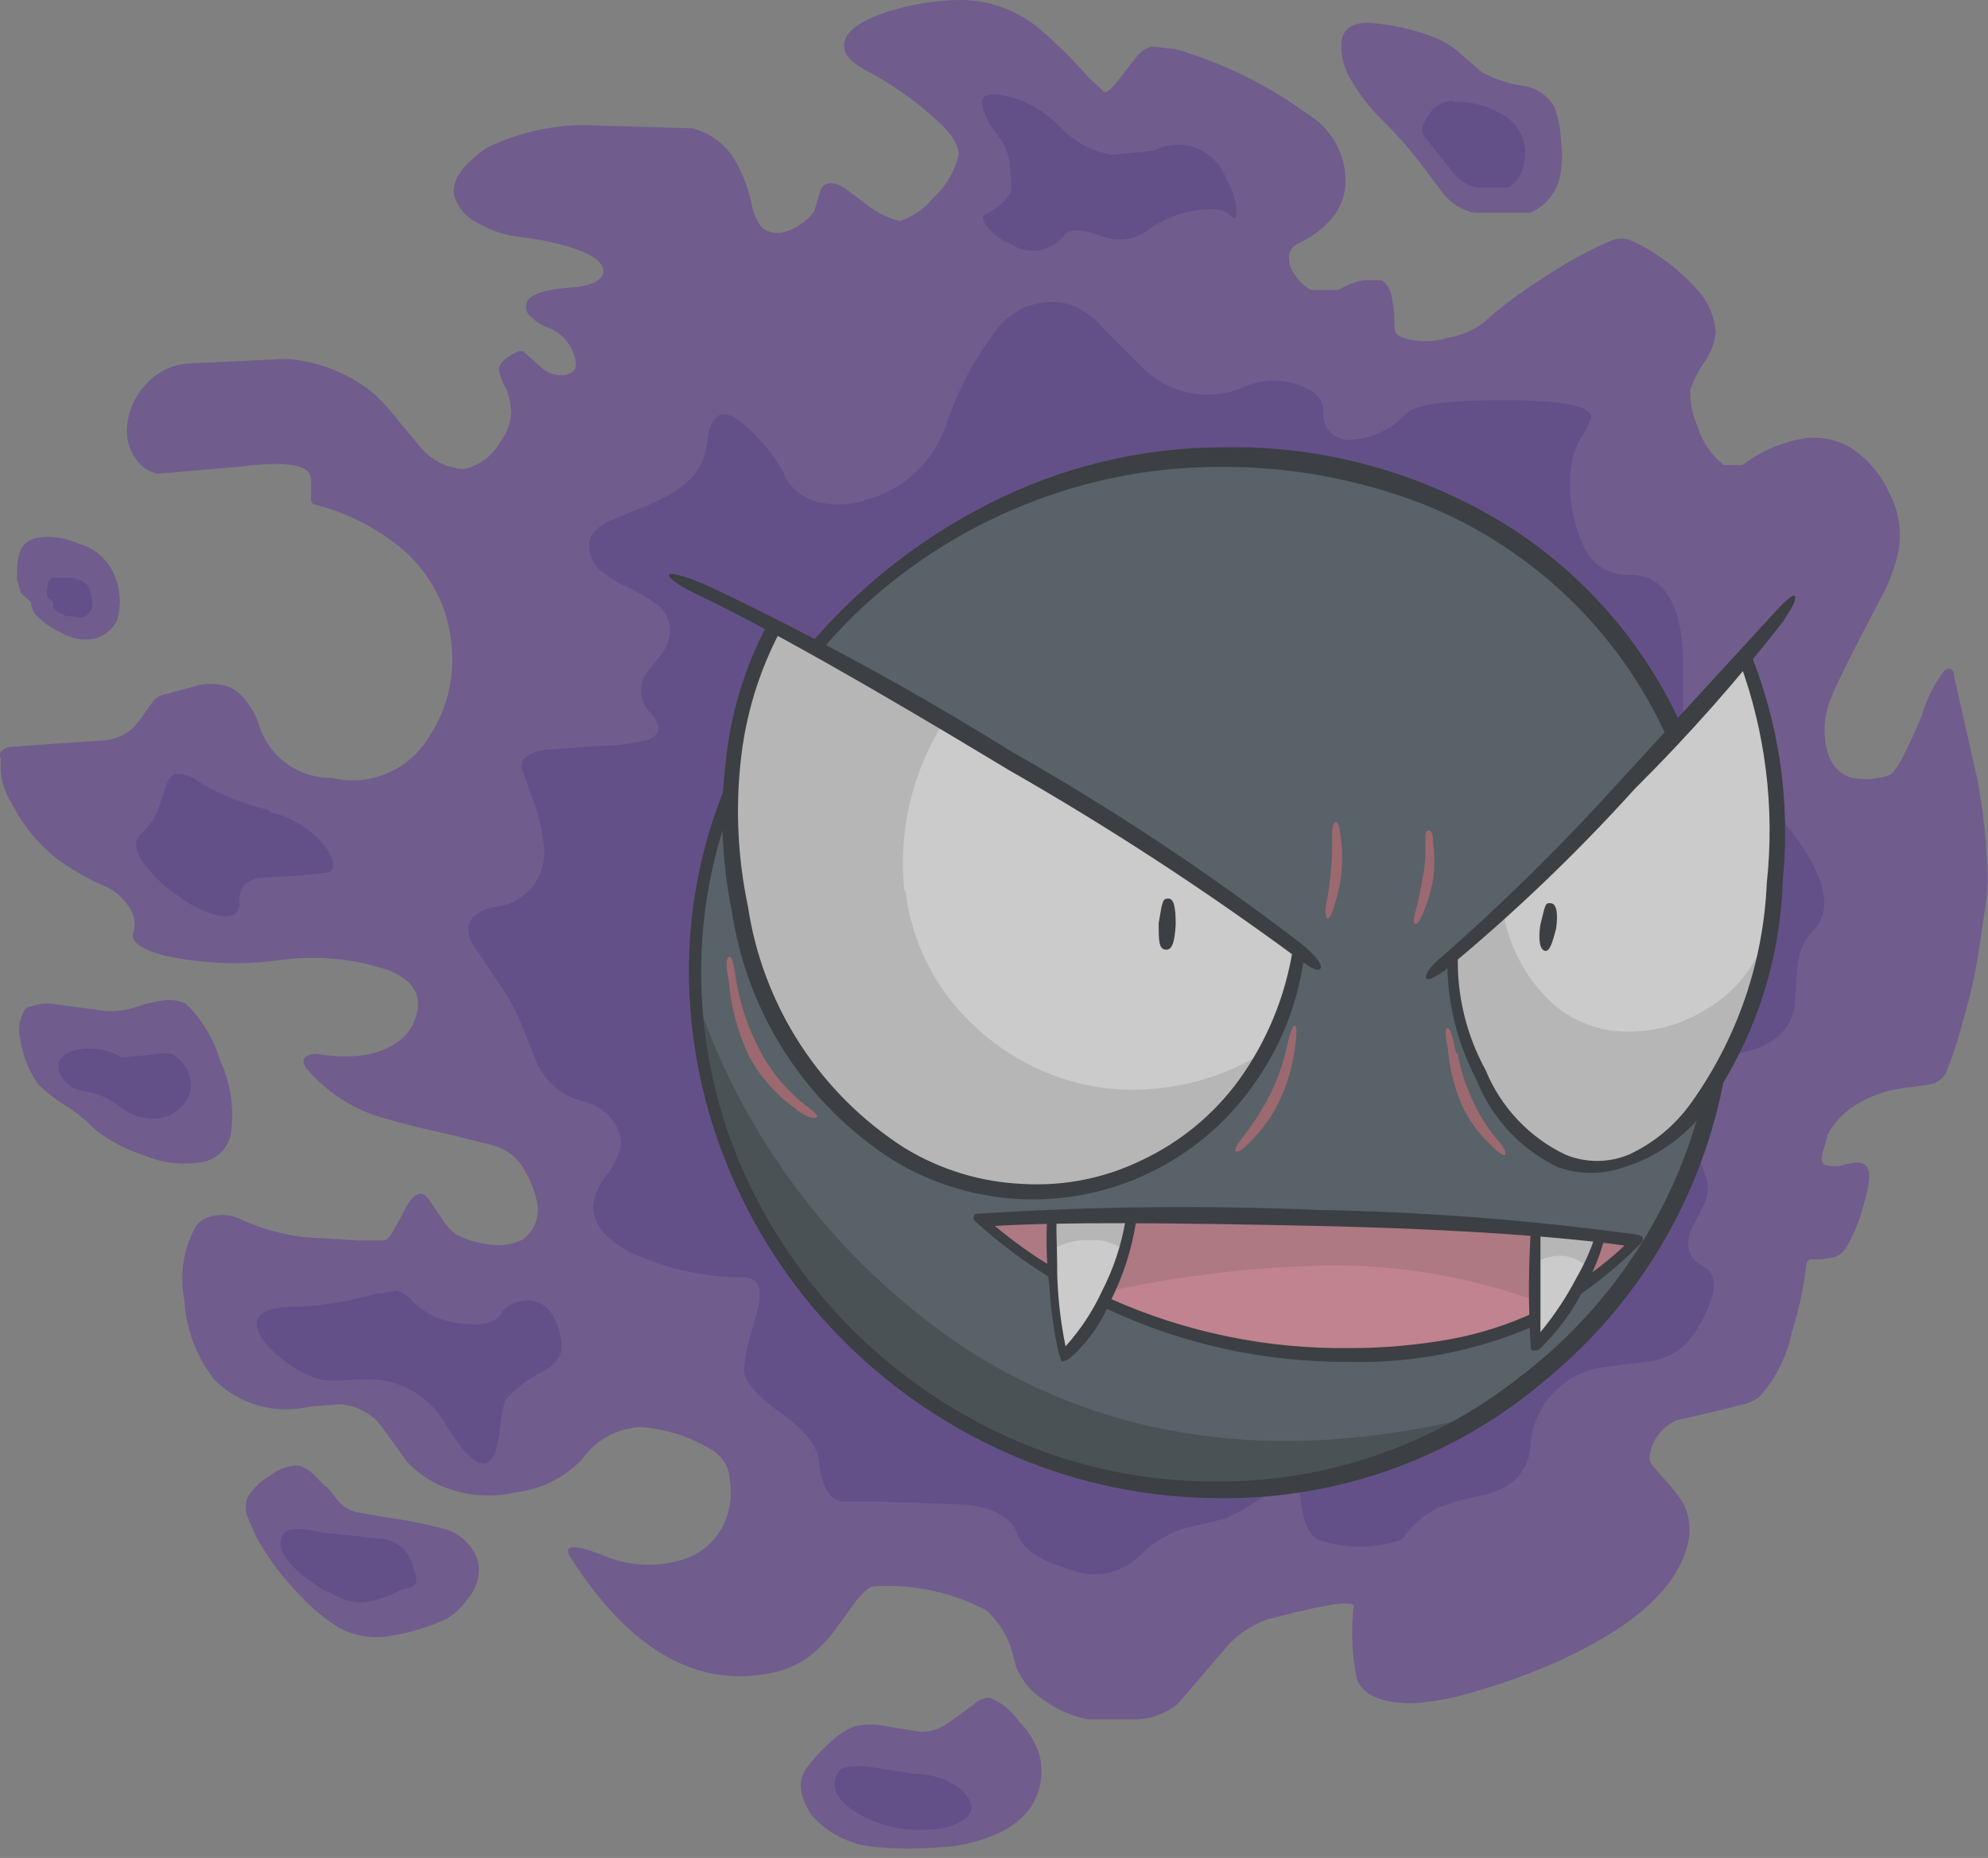 <svg width="138" height="129" viewBox="0 0 138 129" fill="none" xmlns="http://www.w3.org/2000/svg">
<rect x="0" y="0" width="138" height="129" fill="#808080" stroke="none"/>
<g opacity="0.59" clip-path="url(#clip0_205_3633)">
<path fill-rule="evenodd" clip-rule="evenodd" d="M1.229 55.04C1.867 56.762 2.985 58.264 4.451 59.369C5.175 59.914 5.95 60.386 6.766 60.779L8.604 61.66C9.107 61.909 9.505 62.33 9.726 62.847C9.947 63.363 9.978 63.941 9.812 64.478C10.85 65.615 12.279 66.316 13.813 66.441C15.487 66.61 17.173 66.61 18.847 66.441L24.132 66.265C25.766 66.334 27.339 66.906 28.637 67.901C28.863 68.114 29.043 68.372 29.164 68.657C29.285 68.944 29.346 69.252 29.342 69.562C29.393 70.347 29.181 71.127 28.738 71.777C27.555 73.639 25.239 74.294 21.791 73.765C23.993 76.062 26.898 77.559 30.047 78.019L33.922 78.95C34.9 79.145 35.785 79.658 36.439 80.409C37.227 81.485 37.666 82.776 37.698 84.109C37.718 84.57 37.611 85.027 37.389 85.43C37.167 85.834 36.839 86.169 36.439 86.4C35.296 86.884 34.014 86.929 32.84 86.525C32.116 86.458 31.425 86.186 30.85 85.74C30.275 85.294 29.839 84.693 29.593 84.008C29.065 83.858 28.612 84.21 28.184 85.066C27.756 85.921 27.203 86.45 26.599 86.4H22.194C20.249 86.285 18.34 85.825 16.557 85.04C15.483 84.537 14.644 84.638 14.04 85.342C13.485 86.218 13.245 87.257 13.36 88.287C13.368 89.643 13.606 90.988 14.065 92.264C14.411 93.475 15.012 94.599 15.827 95.561C16.443 96.203 17.21 96.68 18.059 96.949C18.908 97.217 19.811 97.268 20.684 97.096L23.201 96.869C24.046 96.839 24.88 97.067 25.592 97.524C26.394 98.164 27.069 98.949 27.58 99.839C28.262 100.91 29.218 101.779 30.349 102.356C31.905 103.133 33.669 103.389 35.382 103.086C37.023 102.964 38.555 102.216 39.661 100.997C40.217 100.245 40.936 99.627 41.764 99.192C42.592 98.756 43.508 98.513 44.443 98.48C46.233 98.602 47.965 99.173 49.476 100.141C49.864 100.437 50.179 100.817 50.397 101.254C50.615 101.69 50.731 102.17 50.735 102.658C50.923 103.916 50.712 105.201 50.13 106.332C48.453 109.403 45.097 109.948 40.063 107.968C41.803 111.212 44.666 113.709 48.117 114.99C50.122 115.517 52.228 115.517 54.233 114.99C55.665 114.405 56.855 113.348 57.605 111.995C58.763 110.384 59.644 109.478 60.248 109.478C63.221 109.262 66.188 109.984 68.73 111.542C69.322 112.042 69.781 112.682 70.064 113.405L70.743 115.468C71.196 116.777 72.656 117.734 75.122 118.338C76.042 118.696 77.041 118.801 78.015 118.642C78.989 118.482 79.902 118.064 80.659 117.431C81.779 116.171 82.963 114.97 84.208 113.832C85.169 112.901 86.331 112.203 87.606 111.794L91.255 110.913C93.168 110.561 94.099 110.636 94.099 111.19C93.985 112.795 94.121 114.408 94.501 115.972C94.929 116.903 96.112 117.431 98.025 117.557C99.354 117.483 100.666 117.229 101.926 116.802C103.921 116.201 105.865 115.444 107.74 114.537C112.773 112.121 115.626 109.604 116.297 106.987C116.472 106.324 116.476 105.628 116.309 104.963C116.141 104.299 115.808 103.687 115.341 103.186L114.309 102.004C114.169 101.862 114.061 101.692 113.991 101.506C113.922 101.319 113.893 101.12 113.906 100.921C114.033 100.028 114.417 99.191 115.012 98.511C115.606 97.832 116.385 97.341 117.253 97.096C118.654 96.916 120.011 96.481 121.255 95.812C122.339 94.671 123.141 93.292 123.596 91.785C124.181 90.452 124.587 89.047 124.804 87.608C124.804 87.154 125.206 86.903 125.886 86.853C126.186 86.87 126.486 86.812 126.758 86.685C127.031 86.557 127.267 86.364 127.446 86.123C128.035 85.168 128.485 84.134 128.78 83.052C129.133 81.618 129.107 80.938 128.78 81.014L127.144 81.265C127.013 81.284 126.88 81.271 126.755 81.227C126.63 81.183 126.517 81.111 126.426 81.014C126.335 80.918 126.268 80.802 126.231 80.675C126.194 80.548 126.188 80.414 126.213 80.284C126.219 79.393 126.471 78.522 126.943 77.767L128.68 76.207C129.621 75.379 130.803 74.876 132.052 74.772C133.134 74.772 133.789 74.369 133.99 73.941C134.539 72.811 135.026 71.651 135.45 70.468C136.084 69.001 136.541 67.463 136.809 65.888C137.199 62.686 137.199 59.45 136.809 56.248C136.388 53.275 135.809 50.326 135.072 47.414C135.072 47.062 134.493 48.044 133.612 50.409C132.732 52.775 131.851 54.436 131.398 54.562L128.881 54.738C128.349 54.602 127.862 54.332 127.465 53.953C127.068 53.574 126.776 53.099 126.616 52.574C126.333 51.337 126.3 50.056 126.521 48.807C126.741 47.558 127.21 46.365 127.899 45.3L129.762 41.575C130.334 40.419 130.749 39.192 130.995 37.926C131.127 36.786 130.926 35.632 130.416 34.604C129.931 33.58 129.174 32.709 128.227 32.087C127.144 31.41 125.869 31.106 124.597 31.219C123.326 31.333 122.125 31.858 121.18 32.716C120.122 33.471 119.065 32.867 117.983 30.93C117.185 29.814 116.762 28.475 116.775 27.104C117.016 26.254 117.372 25.441 117.832 24.688C118.145 24.215 118.382 23.698 118.537 23.153C118.25 21.577 117.433 20.148 116.221 19.101C114.636 17.465 113.277 16.861 112.169 17.288C110.467 17.974 108.833 18.817 107.287 19.805C105.852 20.637 104.495 21.597 103.235 22.674C102.125 23.535 100.733 23.948 99.334 23.832C97.371 23.832 96.389 23.455 96.389 22.523C96.498 21.628 96.254 20.726 95.71 20.007C95.156 19.428 94.325 19.554 93.193 20.334C92.923 20.528 92.61 20.653 92.281 20.697C91.951 20.741 91.616 20.703 91.305 20.585C90.689 20.374 90.159 19.968 89.795 19.428C89.394 18.959 89.179 18.359 89.191 17.741C89.189 17.457 89.272 17.178 89.429 16.941C89.585 16.703 89.809 16.517 90.072 16.408C90.748 16.058 91.33 15.551 91.768 14.929C92.206 14.307 92.488 13.588 92.589 12.834C92.74 11.838 92.579 10.819 92.129 9.918C91.678 9.017 90.96 8.277 90.072 7.8C88.256 6.592 86.272 5.659 84.183 5.032C82.743 4.586 81.27 4.258 79.778 4.05C79.382 4.773 78.863 5.42 78.243 5.963C77.589 6.567 77.035 6.844 76.607 6.743C75.417 5.915 74.35 4.924 73.436 3.798C71.696 2.076 69.387 1.047 66.943 0.904C64.691 0.792 62.441 1.17 60.349 2.012C58.738 2.817 58.738 3.673 60.349 4.528C65.181 7.322 67.446 9.562 67.169 10.896C66.851 12.106 66.165 13.188 65.206 13.992C64.523 14.757 63.657 15.338 62.689 15.678C61.829 15.597 61.008 15.274 60.324 14.746C59.558 14.262 58.769 13.817 57.958 13.413C57.555 13.413 57.329 13.413 57.329 13.664C57.322 14.082 57.227 14.493 57.052 14.872C56.818 15.255 56.507 15.585 56.139 15.841C55.77 16.096 55.353 16.272 54.912 16.357C54.502 16.519 54.058 16.578 53.62 16.53C53.181 16.482 52.761 16.327 52.396 16.08C52.055 15.761 51.833 15.335 51.767 14.872C51.642 14.251 51.483 13.638 51.288 13.035C51.083 12.252 50.668 11.54 50.086 10.976C49.505 10.413 48.78 10.019 47.991 9.839C45.585 9.331 43.118 9.178 40.667 9.386C38.38 9.282 36.1 9.73 34.023 10.694C32.362 11.852 31.683 12.884 31.985 13.815C32.286 14.746 33.746 15.502 36.263 15.829C37.785 16.006 39.266 16.44 40.642 17.112C42.077 17.867 42.555 18.648 42.026 19.629C41.498 20.611 41.02 20.132 39.812 20.132C38.604 20.132 37.849 20.46 37.547 21.114C37.245 21.768 37.547 21.844 38.276 22.272C38.837 22.612 39.367 22.999 39.862 23.429C40.265 23.945 40.47 24.588 40.441 25.241C40.441 25.997 40.038 26.349 39.384 26.349C38.775 26.354 38.176 26.198 37.647 25.896L36.188 24.889C35.684 25.141 35.407 25.443 35.382 25.82C35.393 26.229 35.487 26.632 35.659 27.003C35.877 27.626 35.941 28.293 35.844 28.947C35.748 29.6 35.494 30.22 35.105 30.753C34.574 31.673 33.737 32.377 32.739 32.742C32.025 32.821 31.302 32.714 30.64 32.432C29.979 32.15 29.402 31.701 28.964 31.131L25.969 28.211C25.129 27.427 24.169 26.781 23.125 26.299C19.966 25.278 16.605 25.045 13.335 25.619C12.444 25.721 11.616 26.13 10.995 26.777C10.404 27.36 9.979 28.09 9.761 28.891C9.518 29.583 9.518 30.338 9.761 31.03C9.884 31.341 10.094 31.608 10.367 31.801C10.64 31.993 10.963 32.101 11.296 32.112H15.046L18.696 31.785C21.213 31.785 22.421 32.59 22.32 34.529C24.401 34.931 26.336 35.884 27.925 37.286C29.514 38.689 30.698 40.492 31.355 42.507C31.874 44.131 32.029 45.849 31.808 47.54C31.655 48.943 31.21 50.298 30.5 51.517C29.707 52.708 28.563 53.622 27.228 54.134C25.98 54.657 24.621 54.856 23.276 54.713C21.984 54.593 20.745 54.143 19.677 53.404C18.626 52.72 17.85 51.686 17.488 50.485C17.367 49.885 17.058 49.339 16.606 48.926C16.153 48.514 15.58 48.258 14.971 48.195C13.847 48.141 12.725 48.321 11.674 48.723C11.138 49.162 10.671 49.68 10.29 50.258C9.921 50.709 9.462 51.076 8.941 51.336C8.421 51.597 7.851 51.744 7.27 51.769L1.355 52.523C0.65 52.523 0.55 53.455 1.129 55.04H1.229Z" fill="#664497"/>
<path fill-rule="evenodd" clip-rule="evenodd" d="M70.29 120.023C69.856 119.493 69.292 119.086 68.654 118.84C68.09 119.091 67.55 119.394 67.043 119.746C66.083 120.358 64.96 120.665 63.822 120.627L61.581 120.249C60.855 120.062 60.093 120.062 59.367 120.249C58.803 120.483 58.297 120.835 57.882 121.281C57.381 121.713 56.933 122.203 56.548 122.741C56.303 123.193 56.212 123.713 56.289 124.222C56.367 124.731 56.608 125.2 56.976 125.56C57.927 126.71 59.273 127.464 60.751 127.674L65.256 127.951C67.099 127.981 68.889 127.337 70.29 126.139C70.883 125.624 71.315 124.948 71.534 124.194C71.753 123.439 71.749 122.638 71.523 121.885C71.299 121.192 70.9 120.568 70.365 120.073L70.29 120.023Z" fill="#664497"/>
<path fill-rule="evenodd" clip-rule="evenodd" d="M94.956 2.242C93.899 2.242 93.371 2.569 93.345 3.224C93.449 3.938 93.679 4.628 94.025 5.262C94.358 5.928 94.791 6.539 95.308 7.074L96.894 8.61C97.851 9.685 98.75 10.811 99.587 11.982C100.249 13.023 101.27 13.784 102.456 14.121H106.131C106.582 13.86 106.965 13.496 107.249 13.058C107.533 12.621 107.711 12.123 107.767 11.605C107.885 10.761 107.885 9.906 107.767 9.063C107.767 7.804 107.59 7.074 107.238 6.873C106.696 6.542 106.084 6.344 105.451 6.294C104.811 6.23 104.179 6.104 103.564 5.917L102.028 4.683C101.202 3.909 100.2 3.348 99.109 3.048C97.728 2.577 96.287 2.306 94.83 2.242H94.956Z" fill="#664497"/>
<path fill-rule="evenodd" clip-rule="evenodd" d="M21.111 102.458L20.532 102.156C20.407 102.156 20.23 102.156 19.979 102.483C19.666 102.687 19.328 102.848 18.972 102.962C18.631 103.076 18.314 103.256 18.041 103.49C17.732 103.919 17.565 104.434 17.565 104.962C17.565 105.491 17.732 106.006 18.041 106.435C18.647 107.597 19.419 108.665 20.331 109.606C21.267 110.664 22.352 111.58 23.553 112.324C24.55 112.873 25.695 113.093 26.824 112.953C28.005 112.837 29.155 112.513 30.222 111.997C30.806 111.719 31.316 111.304 31.707 110.789C31.971 110.515 32.169 110.184 32.287 109.822C32.404 109.461 32.438 109.077 32.386 108.7C32.084 107.492 31.027 106.611 29.215 106.183C27.659 105.777 26.078 105.466 24.484 105.252C23.748 105.076 23.087 104.67 22.596 104.094C22.13 103.539 21.626 103.018 21.086 102.534L21.111 102.458Z" fill="#664497"/>
<path fill-rule="evenodd" clip-rule="evenodd" d="M2.062 70.213C1.584 70.415 1.408 70.994 1.584 71.874L2.163 73.913C2.528 74.841 3.193 75.62 4.051 76.128C4.931 76.654 5.772 77.243 6.568 77.89C7.925 78.982 9.506 79.764 11.198 80.18C13.489 80.784 14.848 80.306 15.326 78.745C15.641 77.104 15.402 75.404 14.646 73.913C14.154 72.543 13.343 71.309 12.281 70.314C11.858 70.059 11.362 69.953 10.871 70.012L9.462 70.239C8.136 70.602 6.736 70.602 5.41 70.239H2.163L2.062 70.213Z" fill="#664497"/>
<path fill-rule="evenodd" clip-rule="evenodd" d="M2.337 38.205C2.075 38.29 1.847 38.454 1.685 38.675C1.522 38.897 1.433 39.164 1.431 39.438C1.346 39.959 1.444 40.492 1.708 40.948L2.06 41.276L2.437 41.628C2.474 41.751 2.474 41.882 2.437 42.005V42.358C2.933 42.85 3.536 43.221 4.199 43.44C4.803 43.726 5.481 43.814 6.137 43.692C6.575 43.631 6.977 43.414 7.268 43.082C7.559 42.749 7.721 42.322 7.723 41.88C7.698 41.118 7.509 40.371 7.169 39.69C6.968 39.103 6.288 38.65 5.13 38.331L2.135 38.205H2.337Z" fill="#664497"/>
<path fill-rule="evenodd" clip-rule="evenodd" d="M54.541 33.092C53.805 31.688 52.805 30.441 51.596 29.417C50.136 28.234 49.331 28.662 49.079 30.726C48.828 32.79 47.62 33.947 45.027 35.055L42.309 36.162C41.453 36.59 41 37.068 40.925 37.597C40.876 37.956 40.915 38.323 41.038 38.664C41.16 39.006 41.363 39.313 41.63 39.56C42.207 40.063 42.861 40.471 43.568 40.768C44.277 41.094 44.951 41.49 45.581 41.951C45.869 42.163 46.103 42.44 46.265 42.759C46.426 43.078 46.511 43.43 46.512 43.788C46.49 44.36 46.297 44.912 45.958 45.374L44.977 46.582C44.623 47.016 44.451 47.571 44.498 48.13C44.545 48.689 44.807 49.207 45.228 49.577C45.933 50.407 45.858 50.986 45.027 51.338C43.901 51.634 42.743 51.786 41.579 51.791L37.728 52.068C36.546 52.32 36.042 52.773 36.244 53.402L37.124 55.919C37.449 56.846 37.66 57.81 37.754 58.788C37.813 59.291 37.77 59.8 37.627 60.286C37.483 60.771 37.244 61.223 36.922 61.613C36.599 62.004 36.202 62.325 35.752 62.557C35.302 62.79 34.81 62.929 34.306 62.966C32.67 63.343 32.141 64.199 32.745 65.483L35.061 68.88C35.543 69.686 35.964 70.528 36.319 71.397L37.2 73.637C37.486 74.342 37.937 74.969 38.515 75.464C39.093 75.959 39.781 76.307 40.522 76.481C41.348 76.663 42.076 77.148 42.561 77.84C42.767 78.1 42.92 78.399 43.011 78.719C43.102 79.038 43.129 79.373 43.089 79.703C42.854 80.429 42.497 81.11 42.032 81.716C41.542 82.29 41.242 83.003 41.176 83.755C41.176 84.912 41.931 85.919 43.492 86.825C46.035 88.053 48.823 88.69 51.646 88.688C52.628 88.688 52.955 89.468 52.603 90.902L52.024 92.941C51.823 93.647 51.697 94.373 51.646 95.105C51.646 95.86 52.452 96.867 54.163 98.075C55.875 99.283 56.68 100.365 56.831 101.322C56.982 103.033 57.485 104.015 58.366 104.267H59.725H61.336L67.024 104.468C69.037 104.694 70.22 105.374 70.598 106.456C70.975 107.538 72.183 108.369 74.272 108.973C75.04 109.282 75.877 109.375 76.693 109.242C77.509 109.109 78.274 108.754 78.903 108.218C79.775 107.292 80.853 106.585 82.049 106.154L85.12 105.424C86.125 104.925 87.092 104.353 88.014 103.713C89.499 102.807 90.229 102.555 90.229 102.983C90.229 105.022 90.631 106.305 91.437 106.884C93.341 107.562 95.421 107.562 97.326 106.884C97.964 105.945 98.83 105.183 99.843 104.669C100.782 104.314 101.75 104.045 102.737 103.864C103.54 103.711 104.302 103.394 104.977 102.933C105.344 102.618 105.644 102.234 105.861 101.801C106.077 101.369 106.204 100.898 106.236 100.416C106.31 99.06 106.852 97.772 107.77 96.771C108.688 95.77 109.925 95.12 111.269 94.929L114.667 94.501C115.634 94.341 116.519 93.863 117.184 93.142C117.796 92.383 118.289 91.534 118.643 90.626C119.197 89.266 119.046 88.335 118.165 87.882C117.284 87.429 116.856 86.448 117.486 85.214L118.291 83.629C118.547 83.088 118.618 82.478 118.492 81.892L117.561 79.376C117.208 78.578 116.987 77.728 116.907 76.859C116.893 75.998 117.047 75.143 117.36 74.342C117.518 74.053 117.751 73.811 118.034 73.643C118.317 73.475 118.641 73.386 118.97 73.385C122.393 73.134 124.256 71.951 124.583 69.862L124.759 67.144C124.819 66.205 125.201 65.316 125.841 64.627C127.125 63.369 126.848 61.38 125.061 58.688C124.441 57.759 123.706 56.913 122.871 56.171C122.091 55.441 121.563 55.139 121.286 55.214C119.247 55.793 117.913 55.214 117.284 53.503C116.941 52.292 116.788 51.036 116.831 49.778V45.298C116.605 41.624 115.321 39.812 112.955 39.912C112.301 39.919 111.661 39.727 111.118 39.364C110.574 39 110.153 38.481 109.91 37.874C109.107 36.11 108.819 34.156 109.079 32.236C109.185 31.534 109.442 30.864 109.835 30.273C110.1 29.875 110.312 29.443 110.464 28.989C110.464 28.184 108.45 27.781 104.449 27.781C100.447 27.781 98.207 28.083 97.628 28.687C97.147 29.229 96.564 29.671 95.912 29.986C95.259 30.301 94.551 30.484 93.828 30.525C93.56 30.558 93.288 30.529 93.033 30.441C92.777 30.352 92.546 30.206 92.356 30.014C92.167 29.822 92.024 29.589 91.938 29.332C91.853 29.076 91.828 28.804 91.865 28.536C91.865 27.681 91.236 27.077 89.977 26.674C88.804 26.293 87.533 26.356 86.403 26.85C85.185 27.391 83.828 27.537 82.523 27.266C81.219 26.995 80.032 26.321 79.13 25.34L76.613 22.823C76.04 22.132 75.317 21.581 74.499 21.212C73.621 20.918 72.677 20.888 71.782 21.125C70.887 21.362 70.082 21.856 69.465 22.546C67.751 24.661 66.445 27.076 65.615 29.669C65.171 30.886 64.441 31.979 63.486 32.855C62.531 33.731 61.379 34.365 60.128 34.702C59.076 35.068 57.942 35.129 56.856 34.879C56.352 34.762 55.879 34.54 55.467 34.228C55.055 33.915 54.714 33.52 54.465 33.066L54.541 33.092Z" fill="#51308E"/>
<path fill-rule="evenodd" clip-rule="evenodd" d="M65.959 123.752C65.178 123.359 64.317 123.152 63.442 123.148L60.498 122.695C59.214 122.519 58.459 122.695 58.258 122.921C57.578 123.953 57.981 124.935 59.441 125.841C60.95 126.761 62.713 127.175 64.474 127.024C65.367 127.037 66.244 126.783 66.991 126.294C67.194 126.151 67.337 125.939 67.392 125.697C67.448 125.456 67.413 125.202 67.293 124.985C66.99 124.424 66.501 123.988 65.909 123.752H65.959Z" fill="#51308E"/>
<path fill-rule="evenodd" clip-rule="evenodd" d="M22.874 110.537C23.562 111.013 24.378 111.268 25.215 111.267C26.095 111.135 26.946 110.854 27.732 110.436L28.713 110.134C28.94 109.958 28.99 109.555 28.713 108.926C28.617 108.331 28.309 107.79 27.848 107.402C27.386 107.013 26.8 106.804 26.196 106.812L22.195 106.384C20.307 105.906 19.401 106.183 19.477 107.19C19.552 108.196 20.659 109.304 22.698 110.537H22.874Z" fill="#51308E"/>
<path fill-rule="evenodd" clip-rule="evenodd" d="M13.235 75.15C13.198 74.768 13.075 74.399 12.875 74.072C12.674 73.745 12.401 73.468 12.077 73.263C11.851 73.086 11.221 73.086 10.24 73.263L8.453 73.414C7.935 73.106 7.359 72.909 6.761 72.835C6.163 72.762 5.557 72.813 4.98 72.986C4.199 73.288 3.923 73.741 4.099 74.37C4.217 74.727 4.434 75.043 4.723 75.283C5.012 75.523 5.362 75.678 5.735 75.729C6.571 75.859 7.369 76.168 8.075 76.635C8.756 77.282 9.654 77.65 10.592 77.667C10.949 77.677 11.305 77.616 11.638 77.486C11.971 77.356 12.274 77.161 12.53 76.912C12.771 76.704 12.961 76.444 13.088 76.152C13.214 75.86 13.273 75.544 13.26 75.226L13.235 75.15Z" fill="#51308E"/>
<path fill-rule="evenodd" clip-rule="evenodd" d="M3.771 40.041C3.643 40.083 3.53 40.163 3.449 40.271C3.368 40.379 3.322 40.51 3.318 40.645C3.226 40.914 3.226 41.206 3.318 41.476L3.495 41.627L3.696 41.803V42.004V42.206C3.932 42.469 4.237 42.661 4.577 42.759L5.609 42.885C5.833 42.854 6.039 42.743 6.187 42.572C6.335 42.4 6.416 42.18 6.414 41.954C6.416 41.551 6.321 41.154 6.137 40.796C6.137 40.519 5.659 40.293 5.055 40.117H3.52L3.771 40.041Z" fill="#51308E"/>
<path fill-rule="evenodd" clip-rule="evenodd" d="M51.144 81.263C53.027 85.554 55.709 89.449 59.047 92.739C62.384 96.085 66.319 98.774 70.649 100.667C75.027 102.56 79.746 103.537 84.516 103.536C89.229 103.536 93.891 102.559 98.208 100.667C102.412 98.829 106.216 96.187 109.407 92.89C112.624 89.584 115.186 85.698 116.958 81.439C118.791 77.028 119.732 72.298 119.726 67.521C119.937 62.849 119.21 58.182 117.589 53.794C115.968 49.407 113.486 45.389 110.288 41.976C106.985 38.621 103.018 35.993 98.641 34.259C94.264 32.526 89.573 31.725 84.869 31.909C80.093 31.915 75.365 32.855 70.951 34.677C66.622 36.445 62.662 39.005 59.273 42.227C55.888 45.417 53.16 49.239 51.244 53.477C49.274 57.816 48.261 62.529 48.275 67.294C48.273 72.089 49.276 76.83 51.219 81.212L51.144 81.263Z" fill="#3E4E57"/>
<path fill-rule="evenodd" clip-rule="evenodd" d="M93.723 93.852C97.465 93.927 101.193 93.365 104.747 92.191C108.113 90.918 111.156 88.915 113.656 86.326C106.329 85.463 98.962 84.976 91.584 84.867C80.309 84.498 72.498 84.498 68.153 84.867C71.426 87.752 75.218 89.99 79.327 91.461C83.935 93.161 88.812 94.013 93.723 93.978V93.852Z" fill="#ED8599"/>
<path fill-rule="evenodd" clip-rule="evenodd" d="M53.831 43.611C52.38 46.137 51.447 48.926 51.088 51.816C50.597 55.157 50.64 58.555 51.214 61.883C51.655 65.545 52.91 69.062 54.887 72.176C56.864 75.29 59.513 77.921 62.64 79.878C65.317 81.58 68.404 82.528 71.575 82.622C74.495 82.67 77.376 81.949 79.93 80.533C82.559 79.134 84.813 77.123 86.499 74.668C88.341 72.06 89.587 69.079 90.148 65.935C86.851 63.569 82.9 60.902 78.244 57.806C70.405 52.593 62.261 47.853 53.856 43.611H53.831Z" fill="white"/>
<path fill-rule="evenodd" clip-rule="evenodd" d="M110.283 57.185L100.82 66.421C100.726 68.606 101.131 70.783 102.003 72.789C102.813 75.02 104.102 77.047 105.778 78.728C106.459 79.516 107.301 80.149 108.248 80.583C109.194 81.017 110.223 81.243 111.264 81.245C112.552 81.07 113.785 80.615 114.877 79.91C115.969 79.205 116.892 78.269 117.582 77.168C120.906 72.635 122.831 67.228 123.119 61.614C123.66 56.261 122.936 50.856 121.004 45.834C117.684 49.849 114.102 53.641 110.283 57.185Z" fill="white"/>
<path fill-rule="evenodd" clip-rule="evenodd" d="M73.058 84.669C72.951 86.349 73.01 88.035 73.235 89.703C73.265 91.205 73.502 92.695 73.939 94.133C75.092 93.032 76.015 91.715 76.658 90.257C77.596 88.493 78.242 86.59 78.57 84.619L73.058 84.669Z" fill="white"/>
<path fill-rule="evenodd" clip-rule="evenodd" d="M106.512 85.717V89.895C106.448 91.102 106.448 92.312 106.512 93.519C107.706 92.296 108.714 90.905 109.507 89.391C110.129 88.354 110.627 87.247 110.992 86.094L106.462 85.717H106.512Z" fill="white"/>
<path fill-rule="evenodd" clip-rule="evenodd" d="M100.887 6.998C100.526 7.002 100.173 7.103 99.864 7.288C99.554 7.474 99.299 7.739 99.126 8.055C98.647 8.735 98.597 9.238 98.949 9.565L100.61 11.654C101.032 12.31 101.675 12.792 102.423 13.013H104.713C105.004 12.848 105.252 12.615 105.436 12.335C105.619 12.055 105.734 11.736 105.77 11.402C105.939 10.778 105.903 10.116 105.668 9.513C105.432 8.91 105.009 8.399 104.461 8.055C103.399 7.369 102.151 7.027 100.887 7.074V6.998Z" fill="#51308E"/>
<path fill-rule="evenodd" clip-rule="evenodd" d="M18.696 56.253C17.041 55.853 15.449 55.226 13.965 54.391C13.497 53.965 12.886 53.732 12.253 53.736C11.951 53.736 11.7 54.064 11.524 54.567L10.97 56.203C10.72 56.84 10.323 57.409 9.812 57.864C9.284 58.317 9.334 58.996 9.938 59.903C10.634 60.83 11.486 61.631 12.455 62.268C13.299 62.922 14.28 63.378 15.324 63.602C16.23 63.728 16.658 63.376 16.633 62.52C16.608 61.664 17.01 61.211 17.891 60.96L20.559 60.809L22.824 60.582C23.302 60.33 23.252 59.777 22.673 58.896C21.689 57.634 20.304 56.746 18.747 56.379L18.696 56.253Z" fill="#51308E"/>
<path fill-rule="evenodd" clip-rule="evenodd" d="M26.323 89.747C24.454 90.327 22.516 90.657 20.559 90.728C17.866 90.728 17.162 91.609 18.42 93.245C18.983 93.906 19.645 94.475 20.383 94.931C21.008 95.356 21.709 95.655 22.447 95.812C23.1 95.865 23.757 95.865 24.41 95.812C25.105 95.761 25.804 95.761 26.499 95.812C27.428 95.965 28.311 96.324 29.083 96.864C29.854 97.405 30.494 98.112 30.954 98.933C32.632 101.635 33.764 102.289 34.352 100.896C34.56 100.225 34.695 99.533 34.754 98.832C34.797 98.284 34.907 97.743 35.081 97.222C35.779 96.41 36.635 95.75 37.598 95.284C38.63 94.755 39.083 94.076 38.982 93.22C38.706 91.358 37.976 90.401 36.793 90.301C36.351 90.286 35.913 90.372 35.509 90.552C35.219 90.679 34.974 90.889 34.804 91.156C34.452 91.836 33.521 92.088 32.011 91.886C30.717 91.785 29.502 91.223 28.588 90.301C28.319 89.954 27.935 89.713 27.506 89.621L26.222 89.822L26.323 89.747Z" fill="#51308E"/>
<path fill-rule="evenodd" clip-rule="evenodd" d="M70.019 16.834C70.301 17.055 70.624 17.218 70.969 17.313C71.315 17.409 71.675 17.435 72.031 17.391C72.386 17.346 72.73 17.232 73.041 17.054C73.352 16.877 73.625 16.64 73.844 16.356C74.197 15.903 75.052 15.878 76.361 16.356C76.865 16.578 77.417 16.672 77.966 16.628C78.515 16.584 79.045 16.404 79.507 16.104C80.472 15.359 81.603 14.858 82.804 14.645C84.062 14.418 84.843 14.494 85.321 14.896C85.799 15.299 85.824 15.198 85.824 14.594C85.774 13.825 85.532 13.081 85.12 12.43C84.951 11.944 84.68 11.501 84.323 11.131C83.967 10.761 83.535 10.473 83.056 10.286C82.577 10.099 82.064 10.019 81.551 10.05C81.038 10.081 80.538 10.223 80.086 10.467L77.192 10.744C75.773 10.512 74.476 9.801 73.517 8.73C72.569 7.762 71.378 7.066 70.069 6.717C68.786 6.39 68.156 6.541 68.156 7.17C68.305 7.905 68.624 8.594 69.088 9.183C69.581 9.74 69.919 10.417 70.069 11.146L70.22 12.933C70.22 13.613 69.49 14.292 68.332 14.947C68.131 14.947 68.207 15.324 68.509 15.727C68.887 16.18 69.348 16.555 69.868 16.834H70.019Z" fill="#51308E"/>
<path fill-rule="evenodd" clip-rule="evenodd" d="M75.853 89.9C81.154 88.663 86.569 87.98 92.011 87.862C97.402 87.778 102.757 88.762 107.766 90.756C109.895 89.56 111.844 88.069 113.555 86.326C106.227 85.463 98.86 84.976 91.482 84.867C80.207 84.498 72.397 84.498 68.051 84.867C70.371 86.895 72.963 88.589 75.752 89.9H75.853Z" fill="#CE7486"/>
<path fill-rule="evenodd" clip-rule="evenodd" d="M62.786 61.883C62.331 57.717 63.327 53.522 65.604 50.004C61.351 47.487 57.425 45.373 53.826 43.611C52.366 46.139 51.409 48.925 51.007 51.816C50.488 55.152 50.488 58.548 51.007 61.883C51.406 65.539 52.628 69.057 54.581 72.174C56.533 75.29 59.166 77.924 62.282 79.878C64.348 81.251 66.691 82.153 69.144 82.518C71.597 82.883 74.101 82.704 76.477 81.992C81.237 80.534 85.272 77.335 87.777 73.033C84.478 75.104 80.573 75.991 76.704 75.549C73.233 75.096 70.002 73.534 67.492 71.095C64.916 68.662 63.276 65.402 62.861 61.883H62.786Z" fill="#DBDCDC"/>
<path fill-rule="evenodd" clip-rule="evenodd" d="M71.303 100.494C75.504 102.177 79.99 103.032 84.516 103.011C90.486 103.03 96.358 101.495 101.555 98.556C88.518 101.576 77.108 99.999 67.326 93.824C58.647 88.152 52.069 79.787 48.601 70.016C48.929 74.559 50.161 78.992 52.226 83.053C54.199 87.003 56.877 90.56 60.128 93.548C63.402 96.545 67.187 98.932 71.303 100.595V100.494Z" fill="#27333A"/>
<path fill-rule="evenodd" clip-rule="evenodd" d="M110.635 81.343C113.428 81.343 116.071 79.404 118.487 75.529C120.395 72.728 121.627 69.523 122.086 66.166C121.275 67.809 119.997 69.175 118.411 70.092C116.812 71.094 114.963 71.626 113.076 71.628C111.135 71.659 109.251 70.969 107.791 69.69C105.965 68.01 104.751 65.769 104.343 63.322C103.286 64.472 102.114 65.509 100.844 66.418C100.697 69.763 101.575 73.074 103.361 75.906C105.475 79.53 107.891 81.343 110.584 81.343H110.635Z" fill="#DBDCDC"/>
<path fill-rule="evenodd" clip-rule="evenodd" d="M106.512 85.717V89.895C106.448 91.102 106.448 92.312 106.512 93.519C107.706 92.296 108.714 90.905 109.507 89.391C110.129 88.354 110.627 87.247 110.992 86.094L106.462 85.717H106.512Z" fill="white"/>
<path fill-rule="evenodd" clip-rule="evenodd" d="M73.058 84.669C72.951 86.349 73.01 88.035 73.235 89.703C73.265 91.205 73.502 92.695 73.939 94.133C75.092 93.032 76.015 91.715 76.658 90.257C77.596 88.493 78.242 86.59 78.57 84.619L73.058 84.669Z" fill="white"/>
<path fill-rule="evenodd" clip-rule="evenodd" d="M106.508 85.717V87.73C107.123 87.32 107.86 87.133 108.596 87.202C109.244 87.291 109.84 87.602 110.283 88.083L111.113 86.22L106.583 85.843L106.508 85.717Z" fill="#DBDCDC"/>
<path fill-rule="evenodd" clip-rule="evenodd" d="M73.064 84.668V86.757C73.865 86.271 74.796 86.043 75.732 86.103C76.654 86.052 77.559 86.369 78.248 86.983C78.447 86.22 78.607 85.448 78.727 84.668H73.064Z" fill="#DBDCDC"/>
<path fill-rule="evenodd" clip-rule="evenodd" d="M1.936 55.747C1.131 53.91 0.98 52.954 1.508 52.878L7.423 52.148C8.331 52.092 9.204 51.778 9.94 51.242C10.39 50.858 10.78 50.408 11.097 49.908C11.268 49.553 11.539 49.255 11.878 49.053C12.591 48.826 13.324 48.666 14.067 48.574C14.718 48.484 15.381 48.58 15.98 48.851C16.308 49.033 16.591 49.285 16.808 49.59C17.026 49.895 17.173 50.244 17.238 50.613C17.603 51.785 18.335 52.809 19.327 53.532C20.41 54.363 21.697 54.885 23.052 55.043C24.46 55.257 25.9 55.101 27.23 54.59C28.748 54.041 30.029 52.982 30.854 51.595C31.836 49.9 32.324 47.965 32.264 46.007C32.268 44.508 31.986 43.022 31.433 41.628C30.823 40.158 29.905 38.837 28.74 37.752C27.016 36.167 24.935 35.019 22.675 34.405C22.7 34.023 22.646 33.641 22.516 33.281C22.386 32.922 22.183 32.593 21.92 32.316C21.207 31.752 20.31 31.473 19.403 31.536L15.93 31.762L11.248 31.989C10.998 31.969 10.757 31.888 10.546 31.752C10.335 31.616 10.161 31.429 10.04 31.209C9.881 30.889 9.803 30.534 9.814 30.177C9.804 29.265 10.106 28.377 10.669 27.66C10.953 27.237 11.325 26.881 11.76 26.616C12.194 26.351 12.681 26.184 13.186 26.125C16.238 25.614 19.365 25.777 22.348 26.603C24.36 27.602 26.162 28.978 27.658 30.655L28.564 31.536C28.995 32.085 29.545 32.529 30.173 32.834C30.801 33.139 31.49 33.298 32.188 33.297C32.823 33.182 33.425 32.928 33.952 32.554C34.478 32.18 34.916 31.695 35.233 31.133C35.779 30.405 36.086 29.526 36.114 28.616C36.088 28.031 35.969 27.453 35.762 26.905L35.561 26.099C35.574 25.971 35.62 25.847 35.695 25.741C35.77 25.636 35.871 25.551 35.988 25.495L36.441 25.823L37.624 26.578C38.122 26.804 38.664 26.916 39.21 26.905C39.472 26.923 39.733 26.86 39.958 26.725C40.183 26.59 40.361 26.389 40.468 26.15C40.649 25.694 40.693 25.195 40.594 24.715C40.486 24.234 40.281 23.78 39.99 23.381C39.598 22.981 39.149 22.642 38.656 22.375L37.901 21.846C37.7 21.67 37.65 21.544 37.7 21.418C37.773 21.265 37.879 21.13 38.009 21.022C38.139 20.913 38.291 20.834 38.455 20.789L39.814 20.588H41.223C41.459 20.517 41.678 20.401 41.867 20.245C42.058 20.09 42.215 19.898 42.331 19.682C42.467 19.462 42.539 19.21 42.539 18.952C42.539 18.694 42.467 18.441 42.331 18.222C41.745 17.322 40.85 16.668 39.814 16.385C38.676 15.927 37.483 15.623 36.265 15.479C35.305 15.379 34.364 15.142 33.472 14.774C32.767 14.447 32.339 14.069 32.264 13.641C32.188 13.214 32.717 11.98 34.176 11.125C36.212 10.203 38.438 9.78 40.67 9.891C43.077 9.688 45.501 9.832 47.868 10.319C48.899 10.536 49.804 11.151 50.385 12.031C50.774 12.786 51.062 13.59 51.24 14.422L51.567 15.655C51.764 15.97 52.054 16.217 52.398 16.36C52.758 16.616 53.173 16.786 53.609 16.856C54.046 16.925 54.492 16.894 54.915 16.762C55.445 16.662 55.95 16.457 56.4 16.158C56.826 15.897 57.18 15.534 57.431 15.101C57.631 14.729 57.743 14.316 57.759 13.893V13.742H57.935C58.502 13.977 59.042 14.272 59.546 14.623L61.333 15.655C61.779 15.923 62.298 16.046 62.817 16.007C63.882 15.683 64.834 15.063 65.561 14.22C66.51 13.361 67.184 12.24 67.499 10.999C67.801 9.363 65.46 7.098 60.452 4.254C59.747 3.826 59.42 3.474 59.52 3.146C59.621 2.819 60.401 2.24 61.76 1.888C63.405 1.468 65.097 1.265 66.794 1.284C68.539 1.316 70.233 1.878 71.651 2.895C72.876 3.745 74.014 4.715 75.049 5.789L75.93 6.67L76.509 6.997C76.847 7.026 77.187 6.975 77.502 6.848C77.817 6.721 78.097 6.522 78.321 6.267C78.96 5.724 79.505 5.077 79.932 4.354C81.355 4.556 82.76 4.867 84.135 5.286C86.152 5.991 88.065 6.964 89.823 8.18C90.529 8.632 91.137 9.223 91.609 9.917C92.085 10.613 92.331 11.44 92.314 12.282C92.293 13.107 92.04 13.91 91.584 14.598C91.175 15.308 90.561 15.878 89.823 16.234C89.494 16.369 89.213 16.599 89.015 16.895C88.818 17.191 88.713 17.539 88.715 17.895C88.72 18.501 88.914 19.09 89.269 19.581C89.604 20.119 90.072 20.561 90.628 20.865C91.04 21.096 91.508 21.207 91.98 21.185C92.452 21.163 92.908 21.008 93.296 20.739C94.118 20.219 94.747 20.017 95.183 20.135C95.712 20.437 95.989 21.217 95.989 22.651C96 22.963 96.108 23.264 96.298 23.511C96.487 23.759 96.748 23.942 97.046 24.036C98.152 24.386 99.329 24.455 100.469 24.237C101.555 24.171 102.594 23.766 103.438 23.079C104.65 21.975 105.965 20.989 107.365 20.135C108.89 19.141 110.508 18.298 112.197 17.618C112.595 17.516 113.012 17.514 113.411 17.61C113.81 17.707 114.18 17.899 114.487 18.172C115.466 18.858 116.317 19.71 117.004 20.688C117.583 21.416 117.956 22.285 118.086 23.205C118.077 23.491 117.99 23.77 117.834 24.011L117.356 24.74C117.004 25.445 116.709 26.178 116.475 26.93C116.466 27.95 116.717 28.954 117.205 29.849C117.595 31.078 118.34 32.163 119.345 32.97C119.648 33.203 120.019 33.329 120.402 33.329C120.784 33.329 121.155 33.203 121.459 32.97C122.437 32.22 123.605 31.758 124.831 31.637C125.966 31.531 127.105 31.796 128.078 32.392C129.037 32.986 129.785 33.866 130.217 34.908C130.689 35.903 130.856 37.015 130.695 38.105C130.515 39.087 130.211 40.043 129.789 40.949L128.38 43.843C127.597 45.301 126.924 46.815 126.366 48.373C125.889 49.802 125.889 51.348 126.366 52.778C126.522 53.263 126.777 53.71 127.115 54.091C127.453 54.472 127.867 54.779 128.329 54.992C129.378 55.373 130.527 55.373 131.576 54.992C131.954 54.992 132.356 54.388 132.809 53.507C133.262 52.627 133.615 51.72 134.244 50.034L134.949 48.222C135.452 50.89 135.905 53.004 136.131 54.514C136.498 56.668 136.683 58.848 136.685 61.033C136.693 62.631 136.6 64.228 136.408 65.814C136.106 67.358 135.651 68.867 135.049 70.32L133.564 73.818C133.518 73.918 133.452 74.008 133.37 74.082C133.287 74.155 133.191 74.211 133.086 74.246L132.18 74.397C130.593 74.55 129.095 75.202 127.902 76.259C127.284 76.764 126.777 77.392 126.413 78.102C126.049 78.812 125.836 79.59 125.787 80.387C125.779 80.57 125.811 80.752 125.88 80.922C125.95 81.091 126.056 81.244 126.19 81.368L127.549 81.544H128.657C128.751 81.933 128.751 82.339 128.657 82.727L128.304 83.885C128.112 84.668 127.816 85.421 127.423 86.125L126.945 86.502H126.215L125.309 86.704C125.146 86.786 125.007 86.912 124.91 87.067C124.812 87.222 124.759 87.401 124.756 87.585C124.564 89.011 124.166 90.401 123.573 91.712C123.13 93.189 122.335 94.536 121.257 95.638C120.609 96.007 119.903 96.263 119.168 96.393C118.022 96.612 116.918 97.011 115.897 97.576C115.315 97.958 114.825 98.462 114.46 99.053C114.095 99.645 113.863 100.309 113.782 100.999V101.201C113.796 101.529 113.911 101.845 114.11 102.107L114.814 102.962C115.198 103.359 115.536 103.798 115.821 104.271C116.158 104.796 116.334 105.409 116.324 106.033C116.331 106.364 116.288 106.695 116.199 107.014C115.611 109.498 112.801 111.922 107.767 114.288C105.927 115.174 104.016 115.907 102.054 116.477C100.844 116.894 99.582 117.139 98.304 117.207C96.593 117.207 95.561 116.704 95.158 115.999C94.746 114.682 94.6 113.296 94.73 111.922V111.217C94.73 111.104 94.703 110.992 94.65 110.891C94.598 110.79 94.522 110.703 94.428 110.638C93.796 110.325 93.071 110.253 92.39 110.437L88.589 111.268L87.809 111.469C86.47 111.875 85.246 112.591 84.235 113.558C83.455 114.263 82.272 115.471 80.636 117.207C80.089 117.743 79.382 118.088 78.623 118.189L75.678 118.063C74.674 117.86 73.712 117.485 72.834 116.956C72.184 116.609 71.663 116.062 71.349 115.395L71.123 114.691C70.806 113.257 70.028 111.966 68.908 111.016C66.337 109.614 63.425 108.96 60.502 109.128C60.225 109.138 59.954 109.203 59.703 109.32C59.452 109.437 59.228 109.603 59.042 109.808L57.733 111.494C57.283 112.135 56.796 112.748 56.274 113.331C55.782 113.905 55.135 114.324 54.411 114.539C52.633 115.039 50.761 115.108 48.95 114.741C45.709 113.739 42.95 111.58 41.198 108.675C43.461 109.61 45.989 109.673 48.295 108.852C49.413 108.347 50.308 107.452 50.812 106.335C51.39 105.148 51.575 103.808 51.341 102.509C51.302 102.013 51.155 101.531 50.912 101.096C50.669 100.662 50.334 100.285 49.931 99.993C48.407 99.048 46.684 98.471 44.898 98.306C43.86 98.26 42.827 98.465 41.885 98.903C40.943 99.341 40.12 100 39.487 100.823C38.43 101.98 36.972 102.691 35.41 102.811C33.746 103.087 32.038 102.831 30.527 102.081C29.839 101.741 29.217 101.281 28.69 100.722L27.658 99.313C27.182 98.485 26.539 97.765 25.77 97.199C25.096 96.779 24.324 96.544 23.53 96.519L21.341 96.67H18.824C17.842 96.487 16.954 95.971 16.307 95.211C15.115 93.774 14.355 92.029 14.117 90.177C13.657 88.647 13.801 86.998 14.52 85.571C14.948 84.967 15.602 84.892 16.509 85.32C17.945 85.969 19.473 86.394 21.039 86.578L24.915 86.805H26.475C26.717 86.835 26.963 86.81 27.194 86.731C27.425 86.653 27.635 86.523 27.809 86.352L28.463 85.269L28.866 84.539C28.912 84.479 28.974 84.432 29.045 84.406C29.117 84.379 29.194 84.373 29.269 84.388C29.476 84.887 29.788 85.336 30.183 85.705C30.578 86.074 31.047 86.354 31.559 86.528C32.474 86.882 33.446 87.07 34.428 87.081C35.154 87.159 35.888 87.028 36.542 86.704C36.887 86.494 37.185 86.216 37.419 85.887C37.652 85.558 37.816 85.186 37.901 84.791V83.91C37.831 82.565 37.367 81.269 36.567 80.185C36.054 79.517 35.339 79.032 34.529 78.801C33.541 78.474 32.532 78.213 31.509 78.021C29.981 77.701 28.476 77.281 27.003 76.763C25.414 76.17 23.965 75.253 22.75 74.07C24.419 74.315 26.123 74.015 27.608 73.214C28.369 72.751 28.981 72.078 29.369 71.276C29.677 70.599 29.791 69.849 29.697 69.112C29.654 68.467 29.366 67.863 28.891 67.425C27.586 66.402 25.993 65.812 24.336 65.739L19.076 65.89L15.175 66.091C14.039 66.104 12.911 65.898 11.852 65.487C11.366 65.298 10.922 65.016 10.544 64.657C10.342 64.325 10.253 63.936 10.292 63.549C10.302 63.221 10.243 62.894 10.117 62.59C9.991 62.286 9.802 62.013 9.562 61.788C9.01 61.359 8.4 61.012 7.75 60.756C6.655 60.303 5.623 59.711 4.68 58.994C3.526 58.108 2.588 56.972 1.936 55.672V55.747ZM0.074 52.627C-0.05 53.758 0.226 54.898 0.854 55.848C1.608 57.325 2.673 58.621 3.975 59.648C4.988 60.383 6.076 61.007 7.222 61.511C7.954 61.815 8.57 62.344 8.983 63.021C9.157 63.266 9.273 63.548 9.321 63.844C9.369 64.141 9.348 64.445 9.26 64.732C9.034 65.361 9.738 65.89 11.399 66.343C13.953 66.9 16.583 67.019 19.176 66.695C21.829 66.285 24.541 66.527 27.079 67.4C28.916 68.18 29.445 69.413 28.69 71.049C27.935 72.685 25.67 73.742 22.297 73.214C21.949 73.13 21.583 73.175 21.265 73.34C20.997 73.524 20.997 73.801 21.265 74.17C22.544 75.69 24.216 76.83 26.098 77.467C26.928 77.744 28.614 78.197 31.332 78.801L34.252 79.531C34.963 79.73 35.596 80.143 36.064 80.714C36.673 81.563 37.094 82.533 37.297 83.558C37.384 84.032 37.334 84.521 37.151 84.968C36.968 85.414 36.66 85.798 36.265 86.075C35.546 86.421 34.737 86.535 33.95 86.402C33.178 86.317 32.428 86.096 31.735 85.747C31.276 85.437 30.897 85.023 30.628 84.539L29.697 83.18C29.168 82.526 28.564 82.954 27.884 84.413L27.23 85.571C27.029 85.974 26.777 86.15 26.525 86.125H24.864L21.114 85.898C19.619 85.714 18.16 85.307 16.785 84.69C16.144 84.352 15.4 84.263 14.696 84.439C14.258 84.541 13.868 84.79 13.589 85.143C12.718 86.723 12.441 88.562 12.809 90.328C12.922 92.353 13.67 94.29 14.948 95.865C15.806 96.698 16.86 97.298 18.014 97.611C19.168 97.924 20.382 97.938 21.542 97.652L23.555 97.501C24.235 97.532 24.894 97.74 25.468 98.105C25.838 98.328 26.162 98.618 26.425 98.961L27.154 99.967L28.262 101.503C28.849 102.119 29.539 102.63 30.3 103.013C32.005 103.842 33.943 104.055 35.787 103.617C37.568 103.414 39.218 102.584 40.443 101.276C40.895 100.638 41.485 100.11 42.169 99.731C42.853 99.352 43.614 99.131 44.395 99.086C46.251 99.192 48.047 99.782 49.604 100.798C49.919 101.022 50.179 101.315 50.362 101.656C50.545 101.996 50.648 102.375 50.661 102.761C50.841 103.85 50.674 104.968 50.183 105.957C49.908 106.498 49.529 106.979 49.066 107.373C48.604 107.766 48.068 108.063 47.49 108.248C45.588 108.871 43.521 108.754 41.702 107.92C39.739 107.19 39.059 107.266 39.613 108.147C43.824 114.741 48.623 117.375 54.009 116.05C54.851 115.824 55.638 115.43 56.324 114.892C56.992 114.344 57.585 113.709 58.086 113.004L59.42 111.167C59.973 110.462 60.401 110.135 60.703 110.135C63.39 109.975 66.07 110.549 68.455 111.796C69.429 112.672 70.099 113.836 70.368 115.118L70.569 115.823C70.966 116.731 71.623 117.502 72.457 118.038C73.355 118.68 74.374 119.134 75.452 119.372H79.051C80.048 119.304 80.998 118.925 81.769 118.29L84.915 114.615C85.704 113.63 86.749 112.881 87.935 112.451L88.74 112.249C91.962 111.394 93.774 111.142 93.975 111.469C93.764 113.189 93.841 114.933 94.202 116.628C94.655 117.711 95.913 118.239 97.977 118.264C99.342 118.184 100.693 117.948 102.004 117.56C104.067 116.986 106.086 116.262 108.044 115.395C113.38 112.996 116.417 110.269 117.155 107.216C117.41 106.233 117.284 105.19 116.803 104.296C116.363 103.641 115.866 103.026 115.318 102.459L114.688 101.729C114.557 101.556 114.495 101.341 114.512 101.125C114.576 100.576 114.784 100.054 115.116 99.611C115.447 99.169 115.891 98.823 116.4 98.608L119.445 97.903L120.93 97.526C121.357 97.436 121.761 97.256 122.113 96.998C123.283 95.71 124.075 94.125 124.403 92.417C124.891 90.903 125.22 89.343 125.385 87.761C125.4 87.688 125.434 87.62 125.482 87.562C125.53 87.505 125.592 87.461 125.662 87.434H126.392L127.348 87.283C127.71 87.148 128.014 86.89 128.204 86.553C128.699 85.665 129.079 84.718 129.336 83.734C129.789 82.299 129.865 81.393 129.588 81.016C129.311 80.638 128.883 80.663 128.128 80.84C127.634 81.027 127.087 81.027 126.593 80.84C126.442 80.689 126.392 80.362 126.593 79.808L126.87 78.776C127.24 78.087 127.756 77.486 128.38 77.014C129.587 76.151 131.004 75.63 132.482 75.504L133.917 75.303C134.155 75.266 134.383 75.177 134.583 75.042C134.783 74.907 134.951 74.73 135.074 74.523C135.561 73.31 135.965 72.065 136.283 70.798C136.758 69.223 137.12 67.617 137.365 65.991L137.742 63.474C137.874 62.7 137.95 61.918 137.969 61.133C137.939 58.742 137.695 56.358 137.239 54.011L135.653 46.989C135.653 46.41 135.276 46.284 134.949 46.586C134.251 47.506 133.731 48.547 133.413 49.657C133.027 50.596 132.65 51.435 132.281 52.173C131.777 53.205 131.4 53.734 131.173 53.809C130.301 54.117 129.36 54.178 128.455 53.986C128.083 53.851 127.747 53.63 127.476 53.342C127.205 53.053 127.006 52.705 126.895 52.325C126.498 51.02 126.588 49.617 127.147 48.373C127.373 47.769 128.078 46.309 129.261 44.019L130.821 41.024C131.288 40.083 131.626 39.085 131.828 38.054C132.008 36.701 131.753 35.326 131.098 34.128C130.516 32.873 129.591 31.809 128.43 31.058C127.317 30.42 126.003 30.231 124.756 30.529C123.374 30.828 122.076 31.429 120.955 32.291H119.672C118.795 31.606 118.152 30.665 117.834 29.598C117.481 28.807 117.309 27.947 117.331 27.081C117.575 26.363 117.923 25.685 118.363 25.068C118.786 24.466 119.038 23.762 119.093 23.029C119.011 21.95 118.568 20.93 117.834 20.135C116.973 19.164 115.982 18.317 114.89 17.618C114.372 17.268 113.825 16.965 113.254 16.712C113.027 16.616 112.783 16.566 112.537 16.566C112.29 16.566 112.046 16.616 111.819 16.712C110.121 17.458 108.495 18.36 106.962 19.405C105.562 20.279 104.239 21.273 103.011 22.375C102.277 22.943 101.411 23.316 100.494 23.457C99.485 23.766 98.407 23.766 97.398 23.457C96.995 23.306 96.794 23.054 96.794 22.777C96.818 22.076 96.759 21.375 96.618 20.688C96.601 20.443 96.528 20.205 96.406 19.991C96.284 19.778 96.116 19.595 95.913 19.455H94.605C94.009 19.588 93.439 19.818 92.918 20.135H91.005C90.556 19.889 90.175 19.534 89.898 19.103C89.619 18.733 89.468 18.282 89.47 17.819C89.484 17.616 89.555 17.42 89.676 17.256C89.796 17.091 89.96 16.963 90.15 16.888C90.923 16.535 91.623 16.04 92.213 15.428C92.884 14.749 93.301 13.861 93.396 12.912C93.456 11.906 93.235 10.903 92.76 10.015C92.285 9.127 91.573 8.387 90.703 7.878C87.964 5.879 84.899 4.372 81.643 3.423L79.957 3.222C79.511 3.352 79.122 3.626 78.849 4.002L77.616 5.588C77.163 6.167 76.836 6.443 76.66 6.393L75.578 5.386C74.524 4.185 73.389 3.058 72.18 2.014C70.708 0.779 68.865 0.07 66.945 0C65.117 -0.012 63.298 0.268 61.559 0.831C59.822 1.41 58.841 2.089 58.639 2.844C58.438 3.599 58.866 4.153 59.923 4.782C61.996 5.851 63.896 7.226 65.561 8.86C66.316 9.665 66.618 10.344 66.517 10.873C66.23 11.991 65.617 12.999 64.755 13.767C64.156 14.501 63.362 15.05 62.465 15.353C61.539 15.11 60.679 14.663 59.948 14.044L58.967 13.314C58.727 13.104 58.456 12.934 58.161 12.811C57.507 12.584 57.104 12.811 56.953 13.214L56.525 14.673C56.278 15.027 55.961 15.327 55.594 15.554C55.255 15.809 54.871 15.997 54.462 16.108C54.186 16.194 53.892 16.207 53.609 16.146C53.327 16.084 53.066 15.949 52.851 15.755C52.506 15.277 52.274 14.726 52.171 14.145C51.953 13.113 51.579 12.12 51.064 11.2C50.744 10.637 50.314 10.144 49.799 9.751C49.285 9.357 48.696 9.071 48.069 8.91L40.519 8.683C38.18 8.704 35.876 9.246 33.774 10.269C32.062 11.477 31.257 12.61 31.559 13.667C31.804 14.412 32.327 15.034 33.019 15.403C34.023 16.005 35.15 16.375 36.316 16.485C37.398 16.608 38.468 16.827 39.512 17.14C40.972 17.593 41.752 18.096 41.878 18.7C42.004 19.304 41.274 19.858 39.688 19.959C38.102 20.059 36.844 20.386 36.593 20.94C36.505 21.133 36.489 21.351 36.549 21.555C36.609 21.758 36.741 21.933 36.92 22.047C37.262 22.378 37.675 22.628 38.128 22.777C38.53 22.94 38.892 23.189 39.187 23.506C39.483 23.824 39.705 24.202 39.839 24.615C40.217 25.571 39.839 26.049 38.883 26.049C38.373 26.033 37.888 25.826 37.524 25.47L36.316 24.388H35.963C35.057 24.816 34.629 25.244 34.629 25.697C34.736 26.186 34.923 26.653 35.183 27.081C35.356 27.585 35.458 28.11 35.485 28.642C35.442 29.381 35.179 30.091 34.73 30.68C34.468 31.155 34.109 31.569 33.675 31.895C33.241 32.22 32.743 32.449 32.213 32.568C31.633 32.54 31.064 32.391 30.544 32.131C30.024 31.871 29.564 31.506 29.193 31.058L27.658 29.22C27.179 28.583 26.648 27.985 26.072 27.433C24.33 25.955 22.161 25.073 19.881 24.917L12.96 25.244C12.377 25.302 11.811 25.477 11.296 25.758C10.782 26.039 10.329 26.421 9.965 26.88C9.242 27.713 8.832 28.772 8.807 29.875C8.791 30.577 9.003 31.266 9.411 31.838C9.763 32.368 10.302 32.746 10.921 32.895L16.483 32.417C19.227 32.064 20.888 32.165 21.391 32.769C21.477 32.878 21.539 33.004 21.573 33.138C21.608 33.272 21.614 33.412 21.592 33.549V34.657C21.585 34.7 21.587 34.744 21.597 34.786C21.607 34.828 21.625 34.868 21.651 34.904C21.677 34.939 21.71 34.968 21.747 34.991C21.785 35.013 21.826 35.028 21.869 35.034C24.097 35.599 26.17 36.657 27.935 38.13C29.131 39.167 30.07 40.468 30.678 41.93C31.32 43.596 31.537 45.395 31.307 47.165C31.102 48.617 30.568 50.003 29.747 51.217C29.065 52.333 28.048 53.204 26.841 53.705C25.634 54.207 24.299 54.314 23.027 54.011C21.91 54.026 20.818 53.682 19.912 53.029C19.006 52.377 18.333 51.45 17.993 50.386C17.831 49.831 17.567 49.31 17.213 48.851C16.933 48.425 16.564 48.064 16.131 47.794C15.402 47.477 14.592 47.398 13.816 47.568L11.299 48.247C11.034 48.332 10.799 48.489 10.619 48.7L10.116 49.405C9.842 49.842 9.522 50.247 9.159 50.613C8.58 51.103 7.854 51.386 7.096 51.418L3.723 51.645L0.854 51.846C0.621 51.848 0.395 51.925 0.209 52.065C0.023 52.206 -0.113 52.403 -0.178 52.627H0.074Z" fill="#664497"/>
<path fill-rule="evenodd" clip-rule="evenodd" d="M55.998 44.948C56.299 45.047 56.586 45.183 56.854 45.351C57.645 44.402 58.485 43.495 59.371 42.633C62.737 39.395 66.693 36.833 71.023 35.083C75.324 33.332 79.921 32.426 84.564 32.415C89.361 32.371 94.124 33.224 98.607 34.931C106.222 37.912 112.366 43.758 115.722 51.215C116.113 51.002 116.449 50.701 116.703 50.334C114.118 44.659 109.939 39.858 104.673 36.517C98.719 32.799 91.808 30.901 84.79 31.056C79.19 31.079 73.673 32.415 68.683 34.957C63.86 37.387 59.58 40.769 56.099 44.898L55.998 44.948Z" fill="#0D131A"/>
<path fill-rule="evenodd" clip-rule="evenodd" d="M50.511 56.501C50.438 55.739 50.438 54.973 50.511 54.211C48.76 58.336 47.844 62.767 47.818 67.248C47.805 72.173 48.807 77.048 50.762 81.568C52.638 85.95 55.348 89.924 58.74 93.272C62.13 96.622 66.128 99.296 70.519 101.149C75.035 103.054 79.888 104.03 84.789 104.018C93.044 104.081 101.044 101.158 107.314 95.788C114.118 90.207 118.603 82.295 119.898 73.59C119.495 74.194 119.15 74.834 118.867 75.503C118.609 76.109 118.298 76.69 117.935 77.24C115.909 84.578 111.522 91.043 105.452 95.637C99.434 100.384 91.975 102.933 84.311 102.86C79.586 102.869 74.909 101.91 70.569 100.042C62.057 96.377 55.249 89.624 51.517 81.141C49.642 76.846 48.674 72.211 48.673 67.525C48.66 63.806 49.282 60.112 50.511 56.602V56.501Z" fill="#0D131A"/>
<path fill-rule="evenodd" clip-rule="evenodd" d="M48.951 40.596C47.441 39.942 46.434 39.715 46.434 39.917C46.434 40.118 46.912 40.571 48.397 41.276C52.961 43.44 60.167 47.501 70.016 53.457C76.869 57.378 83.49 61.689 89.849 66.368C90.906 67.199 91.51 67.501 91.661 67.249C91.812 66.997 91.409 66.419 90.377 65.563C83.983 60.648 77.255 56.182 70.243 52.199C63.381 47.929 56.28 44.056 48.976 40.596H48.951Z" fill="#0D131A"/>
<path fill-rule="evenodd" clip-rule="evenodd" d="M123.804 43.087C124.408 42.206 124.684 41.652 124.609 41.426C124.533 41.199 124.08 41.552 123.225 42.483L112.277 54.413C108.489 58.608 104.464 62.582 100.221 66.317C99.391 66.996 98.988 67.5 98.988 67.827C98.988 68.154 99.441 67.978 100.322 67.349C105.012 63.482 109.411 59.276 113.485 54.765C117.207 51.066 120.688 47.132 123.904 42.986L123.804 43.087Z" fill="#0D131A"/>
<path fill-rule="evenodd" clip-rule="evenodd" d="M77.083 90.074C76.97 90.331 76.817 90.569 76.63 90.779C81.943 93.308 87.76 94.599 93.644 94.554C98.079 94.666 102.486 93.807 106.555 92.037V91.106C104.703 91.97 102.75 92.596 100.741 92.969C98.424 93.39 96.074 93.601 93.719 93.598C87.991 93.678 82.314 92.51 77.083 90.175V90.074Z" fill="#0D131A"/>
<path fill-rule="evenodd" clip-rule="evenodd" d="M73.035 88.842V87.961C71.638 87.117 70.309 86.166 69.059 85.117C73.664 84.84 81.139 84.891 91.408 85.117C101.676 85.344 108.799 85.923 112.775 86.476C111.788 87.4 110.728 88.242 109.604 88.993L108.774 90.478C110.597 89.319 112.285 87.96 113.807 86.426C114.185 86.048 114.109 85.797 113.631 85.721C106.289 84.71 98.893 84.138 91.483 84.01C83.674 83.674 75.852 83.758 68.052 84.261C67.8 84.261 67.649 84.261 67.599 84.463C67.549 84.664 67.599 84.715 67.8 84.891C69.36 86.299 71.045 87.563 72.834 88.666L73.035 88.842Z" fill="#0D131A"/>
<path fill-rule="evenodd" clip-rule="evenodd" d="M53.227 43.445C51.681 46.37 50.715 49.566 50.383 52.858C49.959 56.34 50.103 59.867 50.811 63.303C51.336 66.807 52.605 70.159 54.532 73.132C56.459 76.106 59.001 78.632 61.985 80.543C64.645 82.167 67.67 83.098 70.782 83.252C73.895 83.406 76.997 82.777 79.804 81.424C82.617 80.072 85.048 78.039 86.876 75.509C88.888 72.777 90.155 69.567 90.551 66.197C90.551 66.063 90.425 65.962 90.173 65.895C89.896 65.895 89.745 65.895 89.745 65.895C89.224 69.195 87.93 72.325 85.97 75.031C84.233 77.397 81.931 79.292 79.276 80.543C76.728 81.791 73.903 82.363 71.071 82.204C68.132 82.091 65.272 81.225 62.765 79.687C59.867 77.828 57.4 75.37 55.529 72.479C53.659 69.588 52.427 66.331 51.918 62.925C51.22 59.617 51.05 56.219 51.415 52.858C51.748 49.68 52.688 46.596 54.183 43.773C54.183 43.773 54.183 43.571 53.781 43.445H53.227Z" fill="#0D131A"/>
<path fill-rule="evenodd" clip-rule="evenodd" d="M121.008 45.305C120.807 45.607 120.706 45.783 120.731 45.884C122.554 50.809 123.209 56.09 122.644 61.312C122.413 66.807 120.585 72.116 117.384 76.588C116.282 78.132 114.799 79.363 113.08 80.162C112.378 80.454 111.626 80.605 110.865 80.605C110.105 80.605 109.352 80.454 108.651 80.162C106.155 78.964 104.191 76.884 103.139 74.323C101.784 71.861 101.115 69.079 101.201 66.27H100.849C100.597 66.27 100.471 66.471 100.471 66.547C100.434 69.472 101.126 72.361 102.484 74.953C103.536 77.625 105.559 79.8 108.147 81.043C109.63 81.561 111.245 81.561 112.728 81.043C114.962 80.351 116.924 78.979 118.34 77.117C121.691 72.455 123.575 66.899 123.751 61.161C124.306 55.697 123.502 50.181 121.411 45.103C121.411 45.103 121.235 45.103 121.008 45.406V45.305Z" fill="#0D131A"/>
<path fill-rule="evenodd" clip-rule="evenodd" d="M93.023 57.885C93.023 57.331 92.822 57.054 92.696 57.08C92.57 57.105 92.469 57.382 92.469 57.935C92.505 59.513 92.379 61.09 92.092 62.642C91.983 62.994 91.983 63.371 92.092 63.724C92.218 63.9 92.419 63.598 92.645 62.818C93.175 61.195 93.304 59.468 93.023 57.784V57.885Z" fill="#B05965"/>
<path fill-rule="evenodd" clip-rule="evenodd" d="M98.953 58.291C98.953 59.222 98.953 60.053 98.777 60.808C98.646 61.656 98.469 62.496 98.249 63.325C98.097 63.853 98.097 64.13 98.249 64.155C98.4 64.181 98.525 63.929 98.727 63.526C99.087 62.724 99.341 61.878 99.482 61.009C99.595 60.174 99.595 59.328 99.482 58.493C99.482 57.939 99.381 57.662 99.18 57.662C98.978 57.662 98.903 57.914 98.953 58.417V58.291Z" fill="#B05965"/>
<path fill-rule="evenodd" clip-rule="evenodd" d="M101.077 73.113C100.851 71.98 100.675 71.401 100.499 71.376C100.322 71.351 100.297 71.804 100.499 72.785C100.612 74.147 100.944 75.481 101.48 76.737C101.949 77.749 102.607 78.663 103.418 79.43C104.072 80.084 104.425 80.311 104.5 80.16C104.576 80.009 104.374 79.606 103.871 79.052C103.181 78.222 102.614 77.299 102.185 76.309C101.708 75.293 101.37 74.218 101.178 73.113H101.077Z" fill="#B05965"/>
<path fill-rule="evenodd" clip-rule="evenodd" d="M89.898 72.736C90.024 71.78 90.024 71.251 89.898 71.201C89.772 71.151 89.571 71.604 89.344 72.61C89.092 73.787 88.694 74.929 88.161 76.008C87.604 77.083 86.947 78.103 86.198 79.053C85.821 79.557 85.67 79.859 85.77 79.934C85.871 80.01 86.148 79.934 86.626 79.431C87.609 78.507 88.397 77.394 88.941 76.159C89.421 75.069 89.743 73.917 89.898 72.736Z" fill="#B05965"/>
<path fill-rule="evenodd" clip-rule="evenodd" d="M55.243 77.014C55.864 77.467 56.317 77.668 56.602 77.618C56.887 77.568 56.711 77.316 56.074 76.863C54.706 75.825 53.581 74.503 52.777 72.987C51.892 71.332 51.305 69.534 51.04 67.677C50.914 66.745 50.763 66.318 50.587 66.443C50.411 66.569 50.361 67.098 50.587 68.054C50.734 69.867 51.203 71.64 51.971 73.289C52.782 74.796 53.938 76.09 55.344 77.064L55.243 77.014Z" fill="#B05965"/>
<path fill-rule="evenodd" clip-rule="evenodd" d="M73.414 84.665C73.414 84.665 73.288 84.665 73.061 84.514C72.835 84.363 72.709 84.514 72.684 84.64C72.599 86.245 72.658 87.853 72.86 89.447C72.945 90.955 73.156 92.454 73.489 93.927L73.69 94.531C73.69 94.531 74.093 94.531 74.571 94.028C75.656 92.981 76.513 91.722 77.088 90.328C77.982 88.566 78.585 86.671 78.875 84.716C78.875 84.716 78.875 84.565 78.548 84.514C78.221 84.464 78.145 84.514 78.145 84.64C77.86 86.395 77.299 88.094 76.484 89.674C75.84 91.059 74.992 92.34 73.967 93.474C73.627 91.817 73.433 90.132 73.388 88.441C73.388 86.201 73.263 84.942 73.388 84.665H73.414Z" fill="#0D131A"/>
<path fill-rule="evenodd" clip-rule="evenodd" d="M106.858 85.719C106.858 85.719 106.858 85.568 106.556 85.568C106.254 85.568 106.279 85.568 106.254 85.568C106.095 88.183 106.095 90.806 106.254 93.421C106.254 93.647 106.254 93.773 106.481 93.773C106.707 93.773 106.833 93.773 107.185 93.345C108.344 92.18 109.297 90.827 110.004 89.344C110.608 88.304 111.065 87.186 111.363 86.021C111.363 86.021 111.363 85.845 111.086 85.82C110.81 85.795 110.734 85.82 110.734 85.82C110.407 86.819 109.977 87.78 109.451 88.689C108.748 90.041 107.905 91.315 106.934 92.49V89.218V85.568L106.858 85.719Z" fill="#0D131A"/>
<path fill-rule="evenodd" clip-rule="evenodd" d="M71.073 122.039C71.25 122.577 71.292 123.149 71.195 123.707C71.099 124.264 70.866 124.789 70.519 125.236C69.971 125.952 69.241 126.509 68.405 126.846C67.4 127.274 66.325 127.513 65.234 127.551C63.707 127.679 62.171 127.568 60.678 127.224C59.347 127.031 58.136 126.349 57.281 125.311C57.025 125.011 56.836 124.659 56.727 124.279C56.638 124.059 56.603 123.821 56.624 123.585C56.646 123.348 56.725 123.12 56.853 122.92C57.212 122.4 57.634 121.926 58.111 121.511C58.508 121.119 58.967 120.796 59.47 120.555C60.179 120.367 60.925 120.367 61.635 120.555L63.799 120.932C64.888 120.921 65.955 120.626 66.895 120.076L68.581 119.17C69.191 119.411 69.737 119.791 70.174 120.281C70.611 120.77 70.927 121.355 71.098 121.989L71.073 122.039ZM72.13 121.763C71.834 120.899 71.343 120.115 70.695 119.472C70.213 118.761 69.529 118.209 68.732 117.887C68.455 117.887 68.052 117.887 67.499 118.415L65.838 119.623C65.294 120.015 64.645 120.234 63.975 120.252L61.609 119.875C60.84 119.691 60.038 119.691 59.269 119.875C58.589 120.173 57.973 120.6 57.457 121.133C56.898 121.643 56.392 122.208 55.947 122.82C55.784 123.065 55.674 123.342 55.622 123.632C55.57 123.922 55.578 124.219 55.645 124.506C55.787 125.067 56.035 125.597 56.375 126.066C56.961 126.723 57.672 127.255 58.468 127.631C59.263 128.007 60.126 128.22 61.005 128.256C62.429 128.375 63.86 128.375 65.284 128.256C66.529 128.196 67.755 127.924 68.908 127.451C69.89 127.087 70.758 126.471 71.425 125.664C71.829 125.104 72.103 124.46 72.224 123.781C72.346 123.101 72.314 122.403 72.13 121.737V121.763Z" fill="#664497"/>
<path fill-rule="evenodd" clip-rule="evenodd" d="M25.221 105.711L26.883 106.013L29.399 106.491C30.219 106.691 30.958 107.14 31.514 107.775C31.795 108.077 31.979 108.457 32.041 108.866C32.104 109.274 32.043 109.692 31.866 110.065C31.717 110.454 31.491 110.808 31.201 111.106C30.911 111.405 30.564 111.641 30.18 111.802C29.164 112.281 28.075 112.587 26.958 112.708C25.883 112.856 24.788 112.653 23.837 112.129C22.617 111.351 21.515 110.401 20.566 109.31C19.574 108.261 18.728 107.085 18.049 105.812C17.875 105.53 17.812 105.193 17.872 104.868C17.933 104.542 18.112 104.25 18.376 104.05C19.066 103.572 19.799 103.159 20.566 102.817C20.894 102.85 21.21 102.955 21.493 103.125C21.776 103.294 22.018 103.524 22.201 103.798C22.601 104.351 23.095 104.828 23.661 105.208C24.175 105.442 24.716 105.611 25.272 105.711H25.221ZM22.579 103.194L21.723 102.338C21.429 102.036 21.053 101.826 20.641 101.734C19.974 101.773 19.335 102.009 18.804 102.414C18.147 102.783 17.593 103.311 17.193 103.949C17.014 104.402 17.014 104.906 17.193 105.359L17.797 106.718C18.488 107.983 19.334 109.158 20.314 110.216C21.246 111.316 22.341 112.266 23.56 113.035C24.681 113.623 25.969 113.809 27.21 113.563C28.477 113.355 29.713 112.983 30.884 112.456C31.526 112.108 32.07 111.607 32.47 110.996C32.77 110.656 32.991 110.255 33.117 109.82C33.243 109.384 33.271 108.927 33.2 108.479C33.035 107.893 32.714 107.364 32.27 106.947C31.827 106.53 31.278 106.242 30.683 106.114C29.367 105.77 28.03 105.509 26.681 105.333L24.718 104.981C24.254 104.858 23.835 104.605 23.51 104.251L22.705 103.244L22.579 103.194Z" fill="#664497"/>
<path fill-rule="evenodd" clip-rule="evenodd" d="M2.591 73.819L2.465 73.441L2.012 71.78C2.012 71.101 2.012 70.698 2.314 70.547C2.7 70.407 3.115 70.364 3.522 70.421L4.982 70.648L7.171 70.924C8.008 70.951 8.841 70.796 9.613 70.471H10.896C11.297 70.416 11.704 70.495 12.054 70.698C13.068 71.664 13.844 72.853 14.319 74.171C15.09 75.566 15.39 77.172 15.175 78.752C15.097 79.054 14.943 79.33 14.727 79.555C14.511 79.78 14.24 79.945 13.942 80.035C12.678 80.27 11.373 80.093 10.217 79.532C9.074 79.067 8.019 78.412 7.096 77.594C6.769 77.367 6.215 76.965 5.359 76.411L3.698 75.304C3.232 74.906 2.876 74.394 2.666 73.819H2.591ZM2.062 69.892C1.786 69.892 1.559 70.32 1.408 70.874C1.301 71.287 1.301 71.72 1.408 72.132C1.565 73.264 1.988 74.342 2.641 75.278C3.352 75.963 4.147 76.555 5.007 77.04L5.863 77.72L6.668 78.475C7.665 79.245 8.789 79.833 9.99 80.211C11.339 80.787 12.832 80.936 14.269 80.639C14.688 80.518 15.069 80.289 15.374 79.976C15.678 79.662 15.896 79.275 16.005 78.852C16.294 77.074 16.04 75.249 15.275 73.617C14.833 72.129 14.019 70.778 12.91 69.691C12.36 69.433 11.741 69.362 11.148 69.49C10.573 69.576 10.008 69.719 9.462 69.918C8.79 70.145 8.08 70.239 7.373 70.195L5.259 69.918L3.623 69.691C3.127 69.633 2.625 69.703 2.163 69.892H2.062Z" fill="#664497"/>
<path fill-rule="evenodd" clip-rule="evenodd" d="M2.366 41.047L2.064 40.77C1.929 40.53 1.843 40.264 1.813 39.99C1.748 39.691 1.748 39.382 1.813 39.084C1.852 38.959 1.92 38.846 2.012 38.755C2.104 38.662 2.217 38.594 2.341 38.555H5.11C6.167 38.832 6.771 39.21 6.947 39.688C7.132 40.12 7.283 40.566 7.4 41.022C7.558 41.461 7.558 41.941 7.4 42.381C7.271 42.596 7.099 42.782 6.896 42.929C6.693 43.076 6.462 43.181 6.217 43.236C5.632 43.33 5.032 43.233 4.506 42.96C3.904 42.796 3.356 42.475 2.92 42.028L2.744 41.324L2.341 40.921L2.366 41.047ZM2.366 37.398C2.13 37.463 1.913 37.587 1.737 37.759C1.561 37.931 1.431 38.144 1.36 38.379C1.22 38.835 1.16 39.312 1.184 39.788V40.216L1.435 41.148L2.14 41.802C2.163 42.089 2.258 42.366 2.417 42.607C2.938 43.177 3.572 43.631 4.279 43.941C4.939 44.328 5.712 44.479 6.469 44.369C6.813 44.29 7.136 44.139 7.418 43.926C7.7 43.714 7.934 43.445 8.105 43.136C8.29 42.543 8.355 41.919 8.294 41.3C8.234 40.682 8.05 40.082 7.752 39.537C7.51 39.101 7.182 38.718 6.789 38.411C6.395 38.104 5.944 37.879 5.462 37.75C4.464 37.286 3.341 37.162 2.266 37.398H2.366Z" fill="#664497"/>
<path fill-rule="evenodd" clip-rule="evenodd" d="M93.803 2.966C93.928 2.715 94.306 2.614 94.96 2.614C96.383 2.671 97.791 2.934 99.138 3.394C99.867 3.617 100.561 3.939 101.202 4.351L102.259 5.282C102.834 5.903 103.592 6.326 104.423 6.49L105.833 6.666C106.307 6.743 106.76 6.914 107.167 7.169C107.368 7.32 107.494 7.924 107.519 9.007C107.619 9.784 107.619 10.57 107.519 11.347C107.48 11.813 107.335 12.264 107.095 12.665C106.855 13.066 106.527 13.408 106.135 13.663H102.637C101.956 13.508 101.335 13.158 100.85 12.656L99.365 10.768C98.582 9.78 97.742 8.839 96.848 7.95C95.873 7.109 95.033 6.125 94.356 5.03L93.853 3.872C93.784 3.731 93.748 3.576 93.748 3.419C93.748 3.262 93.784 3.107 93.853 2.966H93.803ZM94.96 1.582C93.853 1.582 93.249 2.01 93.123 2.84C93.053 3.716 93.245 4.592 93.677 5.357C94.301 6.483 95.09 7.509 96.017 8.403C96.918 9.294 97.759 10.244 98.534 11.246L100.22 13.486C100.751 14.139 101.487 14.592 102.309 14.77H106.236C106.808 14.519 107.305 14.121 107.676 13.618C108.047 13.114 108.279 12.522 108.35 11.901C108.456 11.15 108.456 10.387 108.35 9.636C108.316 8.878 108.163 8.131 107.897 7.421C107.653 7 107.31 6.645 106.897 6.386C106.485 6.127 106.016 5.973 105.531 5.936C104.607 5.78 103.714 5.474 102.888 5.03L101.227 3.595C100.675 3.115 100.034 2.747 99.34 2.513C97.934 1.987 96.458 1.673 94.96 1.582Z" fill="#664497"/>
<path fill-rule="evenodd" clip-rule="evenodd" d="M81.613 64.201C81.613 62.993 81.487 62.389 81.11 62.389C80.732 62.389 80.758 62.565 80.632 62.942L80.43 64.1C80.43 65.283 80.43 65.887 80.909 65.937C81.387 65.988 81.538 65.359 81.613 64.201Z" fill="#0D131A"/>
<path fill-rule="evenodd" clip-rule="evenodd" d="M108.023 64.457C108.174 63.35 108.023 62.771 107.696 62.721C107.369 62.67 107.319 62.721 107.168 63.224L106.916 64.256C106.765 65.338 106.916 65.942 107.243 66.017C107.57 66.093 107.772 65.439 108.023 64.457Z" fill="#0D131A"/>
</g>
<defs>
<clipPath id="clip0_205_3633">
<rect width="137.97" height="128.356" fill="white" transform="matrix(-1 0 0 1 137.969 0)"/>
</clipPath>
</defs>
</svg>
